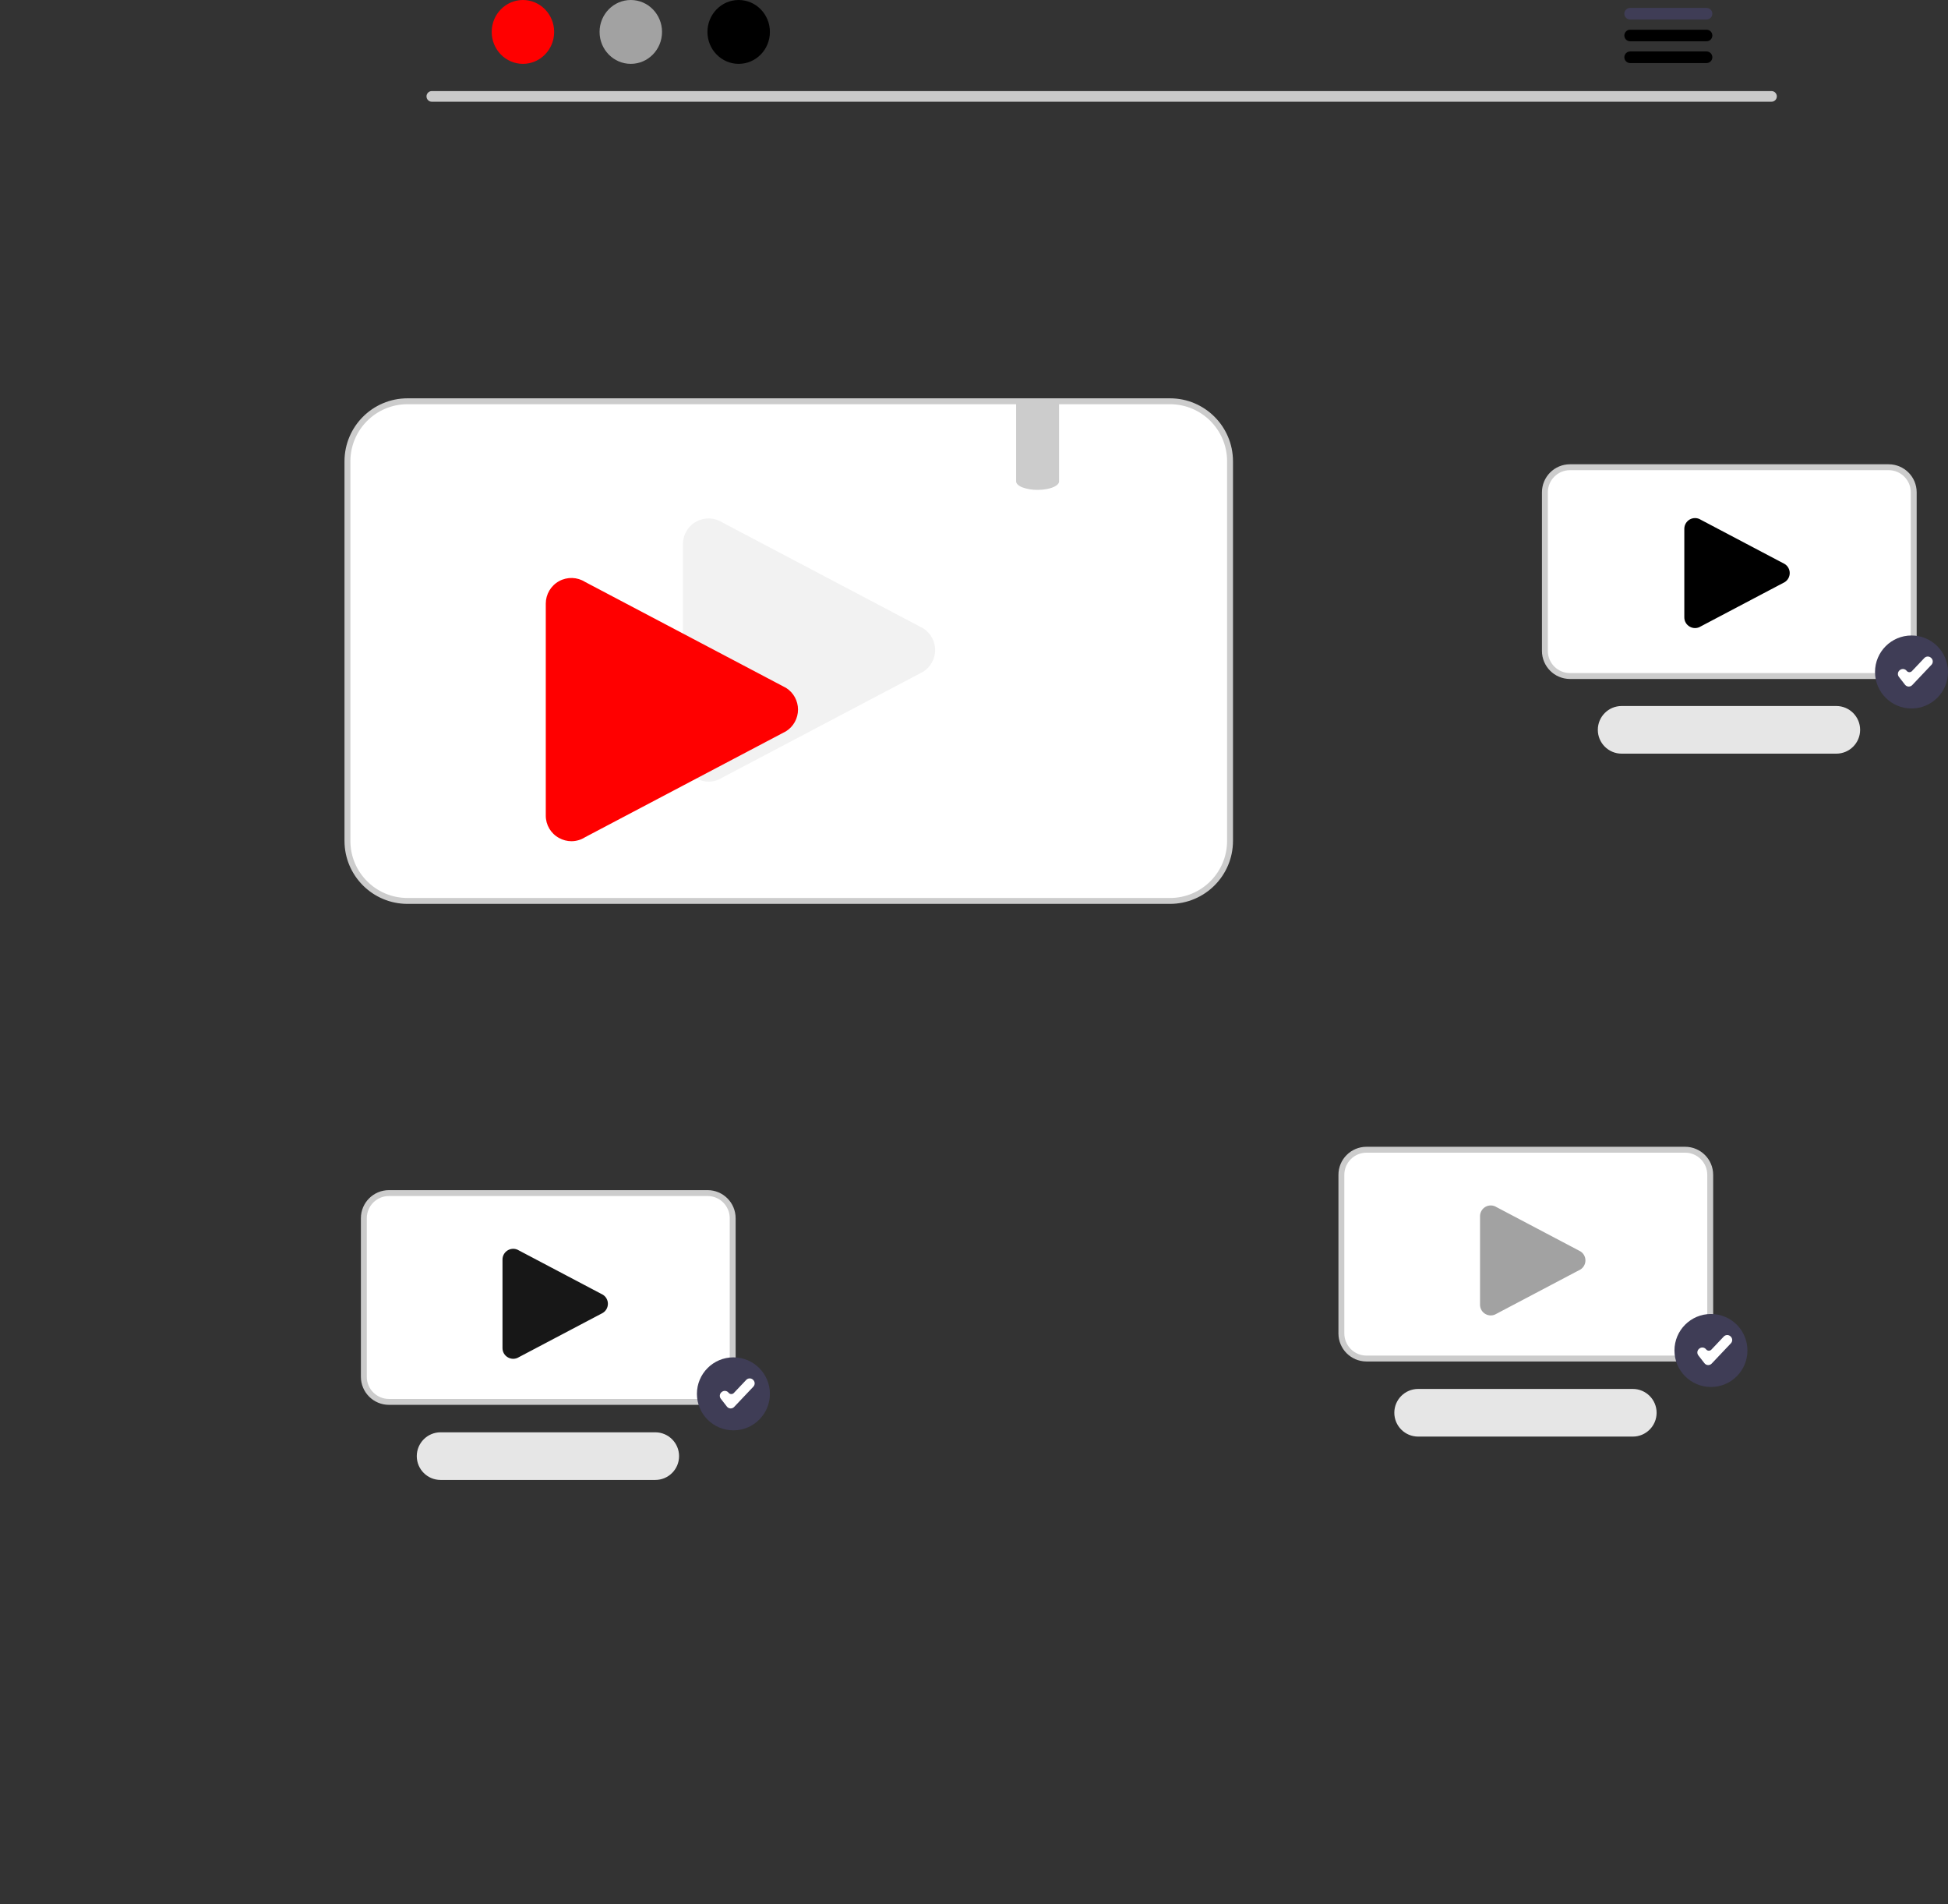 <?xml version="1.0" encoding="UTF-8" standalone="no"?><!-- Generator: Gravit.io --><svg xmlns="http://www.w3.org/2000/svg" xmlns:xlink="http://www.w3.org/1999/xlink" style="isolation:isolate" viewBox="0 0 660.472 645.448" width="660.472pt" height="645.448pt"><rect x="0" y="0" width="660.472" height="645.448" fill="#333333" stroke="none"/><defs><clipPath id="_clipPath_EMjFDn03hC5s43pTseUxMudnLZSfYxJe"><rect width="660.472" height="645.448"/></clipPath></defs><g clip-path="url(#_clipPath_EMjFDn03hC5s43pTseUxMudnLZSfYxJe)"><clipPath id="_clipPath_TYHAJGUHQfqrPFZIXiRH4AzxeA3cAVms"><rect x="0" y="0" width="660.472" height="645.448" transform="matrix(1,0,0,1,0,0)" fill="rgb(255,255,255)"/></clipPath><g clip-path="url(#_clipPath_TYHAJGUHQfqrPFZIXiRH4AzxeA3cAVms)"><g><path d=" M 396.705 136.023 L 138.135 136.023 C 126.907 136.036 117.808 145.135 117.795 156.363 L 117.795 285.053 C 117.808 296.281 126.907 305.38 138.135 305.393 L 396.705 305.393 C 407.935 305.384 417.036 296.283 417.045 285.053 L 417.045 156.363 C 417.036 145.134 407.935 136.033 396.705 136.023 L 396.705 136.023 Z " fill="rgb(255,255,255)"/><path d=" M 396.706 306.396 L 138.14 306.396 C 126.359 306.382 116.813 296.836 116.8 285.055 L 116.8 156.362 C 116.813 144.581 126.359 135.035 138.14 135.021 L 396.706 135.021 C 408.487 135.035 418.033 144.581 418.047 156.362 L 418.047 285.055 C 418.033 296.836 408.487 306.382 396.706 306.396 L 396.706 306.396 Z  M 138.14 137.021 C 127.464 137.033 118.812 145.685 118.8 156.362 L 118.8 285.055 C 118.812 295.732 127.464 304.384 138.14 304.396 L 396.706 304.396 C 407.383 304.384 416.034 295.732 416.047 285.055 L 416.047 156.362 C 416.034 145.685 407.383 137.033 396.706 137.021 L 138.14 137.021 Z " fill="rgb(204,204,204)"/><path d=" M 240.248 264.965 C 238.78 264.96 237.337 264.585 236.053 263.872 C 233.256 262.363 231.521 259.431 231.546 256.253 L 231.546 184.43 C 231.546 181.258 233.273 178.338 236.053 176.811 C 238.833 175.283 242.224 175.391 244.901 177.091 L 313.032 213.003 C 315.543 214.598 317.064 217.366 317.064 220.341 C 317.064 223.316 315.543 226.085 313.032 227.68 L 244.901 263.591 C 243.513 264.483 241.898 264.96 240.248 264.965 L 240.248 264.965 Z " fill="rgb(242,242,242)"/><path d=" M 640.352 229.157 L 532.299 229.157 C 527.607 229.151 523.805 225.349 523.799 220.657 L 523.799 166.877 C 523.805 162.185 527.607 158.382 532.299 158.377 L 640.352 158.377 C 645.044 158.382 648.846 162.185 648.852 166.877 L 648.852 220.657 C 648.846 225.349 645.044 229.151 640.352 229.157 L 640.352 229.157 Z " fill="rgb(255,255,255)"/><path d=" M 640.352 230.157 L 532.3 230.157 C 527.055 230.151 522.805 225.901 522.8 220.657 L 522.8 166.877 C 522.805 161.632 527.055 157.383 532.3 157.377 L 640.352 157.377 C 645.596 157.383 649.846 161.632 649.852 166.877 L 649.852 220.657 C 649.846 225.901 645.596 230.151 640.352 230.157 L 640.352 230.157 Z  M 532.3 159.377 C 528.159 159.381 524.804 162.736 524.8 166.877 L 524.8 220.657 C 524.804 224.797 528.159 228.152 532.3 228.157 L 640.352 228.157 C 644.492 228.152 647.847 224.797 647.852 220.657 L 647.852 166.877 C 647.847 162.736 644.492 159.381 640.352 159.377 L 532.3 159.377 Z " fill="rgb(204,204,204)"/><path d=" M 622.6 255.472 L 549.812 255.472 C 545.355 255.468 541.745 251.853 541.745 247.397 C 541.745 242.94 545.355 239.326 549.812 239.321 L 622.6 239.321 C 627.06 239.321 630.676 242.937 630.676 247.397 C 630.676 251.857 627.06 255.472 622.6 255.472 L 622.6 255.472 Z " fill="rgb(230,230,230)"/><path d=" M 574.707 212.905 C 574.093 212.904 573.49 212.747 572.954 212.449 C 571.785 211.818 571.06 210.593 571.07 209.265 L 571.07 179.251 C 571.07 177.925 571.792 176.705 572.954 176.067 C 574.115 175.428 575.533 175.473 576.651 176.184 L 605.123 191.191 C 606.172 191.858 606.808 193.014 606.808 194.258 C 606.808 195.501 606.172 196.658 605.123 197.324 L 576.651 212.331 C 576.071 212.704 575.396 212.903 574.707 212.905 L 574.707 212.905 Z " fill="rgb(0,0,0)"/><path d=" M 571.352 460.512 L 463.299 460.512 C 458.607 460.507 454.805 456.705 454.799 452.012 L 454.799 398.233 C 454.805 393.54 458.607 389.738 463.299 389.733 L 571.352 389.733 C 576.044 389.738 579.846 393.54 579.852 398.233 L 579.852 452.012 C 579.846 456.705 576.044 460.507 571.352 460.512 L 571.352 460.512 Z " fill="rgb(255,255,255)"/><path d=" M 571.352 461.512 L 463.3 461.512 C 458.055 461.507 453.805 457.257 453.8 452.012 L 453.8 398.233 C 453.805 392.988 458.055 388.739 463.3 388.733 L 571.352 388.733 C 576.596 388.739 580.846 392.988 580.852 398.233 L 580.852 452.012 C 580.846 457.257 576.596 461.507 571.352 461.512 L 571.352 461.512 Z  M 463.3 390.733 C 459.159 390.737 455.804 394.092 455.8 398.233 L 455.8 452.012 C 455.804 456.153 459.159 459.508 463.3 459.512 L 571.352 459.512 C 575.492 459.508 578.847 456.153 578.852 452.012 L 578.852 398.233 C 578.847 394.092 575.492 390.737 571.352 390.733 L 463.3 390.733 Z " fill="rgb(204,204,204)"/><path d=" M 553.6 486.972 L 480.812 486.972 C 476.355 486.967 472.745 483.353 472.745 478.897 C 472.745 474.44 476.355 470.826 480.812 470.821 L 553.6 470.821 C 558.06 470.821 561.676 474.437 561.676 478.897 C 561.676 483.357 558.06 486.972 553.6 486.972 Z " fill="rgb(230,230,230)"/><path d=" M 505.444 445.905 C 504.831 445.904 504.228 445.747 503.691 445.449 C 502.522 444.818 501.797 443.593 501.808 442.265 L 501.808 412.251 C 501.807 410.925 502.529 409.705 503.691 409.067 C 504.853 408.428 506.27 408.473 507.389 409.184 L 535.86 424.191 C 536.909 424.858 537.545 426.014 537.545 427.258 C 537.545 428.501 536.909 429.658 535.86 430.324 L 507.389 445.331 C 506.808 445.704 506.134 445.903 505.444 445.905 L 505.444 445.905 Z " fill="rgb(162,162,162)"/><path d=" M 193.748 285.151 C 192.281 285.147 190.838 284.771 189.554 284.059 C 186.756 282.55 185.022 279.618 185.047 276.439 L 185.047 204.616 C 185.047 201.445 186.774 198.524 189.554 196.997 C 192.334 195.469 195.725 195.577 198.402 197.278 L 266.533 233.189 C 269.044 234.784 270.565 237.553 270.565 240.528 C 270.565 243.503 269.044 246.271 266.533 247.866 L 198.402 283.777 C 197.014 284.67 195.399 285.146 193.748 285.151 L 193.748 285.151 Z " fill="rgb(255,0,0)"/><path d=" M 600.668 34.484 L 146.375 34.484 C 145.392 34.463 144.606 33.661 144.606 32.678 C 144.606 31.695 145.392 30.892 146.375 30.871 L 600.668 30.871 C 601.65 30.892 602.436 31.695 602.436 32.678 C 602.436 33.661 601.65 34.463 600.668 34.484 Z " fill="rgb(202,202,202)"/><ellipse vector-effect="non-scaling-stroke" cx="177.299" cy="10.823" rx="10.588" ry="10.823" fill="rgb(255,0,0)"/><ellipse vector-effect="non-scaling-stroke" cx="213.874" cy="10.823" rx="10.588" ry="10.823" fill="rgb(162,162,162)"/><ellipse vector-effect="non-scaling-stroke" cx="250.449" cy="10.823" rx="10.588" ry="10.823" fill="rgb(0,0,0)"/><path d=" M 578.646 2.683 L 552.665 2.683 C 551.594 2.704 550.737 3.578 550.737 4.65 C 550.737 5.721 551.594 6.596 552.665 6.617 L 578.646 6.617 C 579.718 6.596 580.575 5.721 580.575 4.65 C 580.575 3.578 579.718 2.704 578.646 2.683 Z " fill="rgb(63,61,86)"/><path d=" M 578.646 10.067 L 552.665 10.067 C 551.594 10.088 550.737 10.963 550.737 12.034 C 550.737 13.106 551.594 13.98 552.665 14.002 L 578.646 14.002 C 579.718 13.98 580.575 13.106 580.575 12.034 C 580.575 10.963 579.718 10.088 578.646 10.067 Z " fill="rgb(0,0,0)"/><path d=" M 578.646 17.442 L 552.665 17.442 C 551.594 17.463 550.737 18.337 550.737 19.409 C 550.737 20.48 551.594 21.355 552.665 21.376 L 578.646 21.376 C 579.718 21.355 580.575 20.48 580.575 19.409 C 580.575 18.337 579.718 17.463 578.646 17.442 Z " fill="rgb(0,0,0)"/><path d=" M 359.075 136.023 L 359.075 163.183 C 359.075 164.533 356.715 165.663 353.535 165.973 C 353.508 165.972 353.481 165.975 353.455 165.983 C 352.925 166.023 352.365 166.053 351.795 166.053 C 350.042 166.085 348.297 165.801 346.645 165.213 C 346.495 165.153 346.345 165.083 346.195 165.023 C 346.055 164.943 345.905 164.873 345.765 164.793 C 344.975 164.323 344.515 163.773 344.515 163.183 L 344.515 136.023 L 359.075 136.023 Z " fill="rgb(204,204,204)"/><circle vector-effect="non-scaling-stroke" cx="580.1" cy="457.786" r="12.372" fill="rgb(63,61,86)"/><path d=" M 579.173 462.73 C 579.147 462.73 579.121 462.729 579.094 462.728 C 578.623 462.705 578.185 462.478 577.895 462.105 L 575.827 459.447 C 575.563 459.108 575.445 458.678 575.498 458.252 C 575.552 457.826 575.772 457.439 576.111 457.175 L 576.185 457.117 C 576.524 456.853 576.954 456.735 577.38 456.788 C 577.806 456.841 578.194 457.062 578.458 457.401 C 578.669 457.672 578.988 457.838 579.332 457.855 C 579.675 457.871 580.009 457.738 580.246 457.488 L 584.444 453.056 C 585.059 452.408 586.083 452.38 586.732 452.994 L 586.801 453.059 C 587.113 453.355 587.295 453.762 587.306 454.191 C 587.318 454.62 587.158 455.036 586.863 455.348 L 580.348 462.225 C 580.043 462.547 579.618 462.73 579.173 462.73 Z " fill="rgb(255,255,255)"/><path d=" M 239.916 475.211 L 131.864 475.211 C 127.172 475.206 123.369 471.403 123.364 466.711 L 123.364 412.931 C 123.369 408.239 127.172 404.436 131.864 404.431 L 239.916 404.431 C 244.608 404.436 248.411 408.239 248.416 412.931 L 248.416 466.711 C 248.411 471.403 244.608 475.206 239.916 475.211 L 239.916 475.211 Z " fill="rgb(255,255,255)"/><path d=" M 239.916 476.211 L 131.864 476.211 C 126.62 476.205 122.37 471.955 122.364 466.711 L 122.364 412.931 C 122.37 407.687 126.62 403.437 131.864 403.431 L 239.916 403.431 C 245.16 403.437 249.41 407.687 249.416 412.931 L 249.416 466.711 C 249.41 471.955 245.16 476.205 239.916 476.211 L 239.916 476.211 Z  M 131.864 405.431 C 127.724 405.436 124.369 408.791 124.364 412.931 L 124.364 466.711 C 124.369 470.851 127.724 474.207 131.864 474.211 L 239.916 474.211 C 244.057 474.207 247.412 470.851 247.416 466.711 L 247.416 412.931 C 247.412 408.791 244.057 405.436 239.916 405.431 L 131.864 405.431 Z " fill="rgb(204,204,204)"/><path d=" M 222.165 501.671 L 149.376 501.671 C 144.92 501.666 141.309 498.052 141.309 493.595 C 141.309 489.139 144.92 485.525 149.376 485.52 L 222.165 485.52 C 226.625 485.52 230.24 489.135 230.24 493.595 C 230.24 498.055 226.625 501.671 222.165 501.671 Z " fill="rgb(230,230,230)"/><path d=" M 174.008 460.604 C 173.395 460.602 172.792 460.445 172.256 460.147 C 171.086 459.517 170.362 458.292 170.372 456.963 L 170.372 426.949 C 170.372 425.624 171.094 424.404 172.256 423.765 C 173.417 423.127 174.834 423.172 175.953 423.883 L 204.424 438.89 C 205.474 439.556 206.109 440.713 206.109 441.956 C 206.109 443.2 205.474 444.356 204.424 445.023 L 175.953 460.03 C 175.373 460.403 174.698 460.602 174.008 460.604 L 174.008 460.604 Z " fill="rgb(23,23,23)"/><circle vector-effect="non-scaling-stroke" cx="248.664" cy="472.484" r="12.372" fill="rgb(63,61,86)"/><path d=" M 247.738 477.429 C 247.711 477.429 247.685 477.428 247.659 477.427 C 247.187 477.404 246.749 477.176 246.459 476.804 L 244.392 474.145 C 244.128 473.807 244.01 473.377 244.063 472.951 C 244.116 472.525 244.336 472.137 244.675 471.874 L 244.75 471.816 C 245.089 471.552 245.519 471.434 245.945 471.487 C 246.371 471.54 246.759 471.761 247.022 472.1 C 247.233 472.371 247.553 472.537 247.896 472.553 C 248.24 472.57 248.573 472.436 248.81 472.187 L 253.008 467.755 C 253.623 467.107 254.647 467.079 255.297 467.692 L 255.366 467.758 C 255.677 468.053 255.859 468.46 255.871 468.89 C 255.882 469.319 255.723 469.735 255.427 470.047 L 248.912 476.923 C 248.607 477.246 248.182 477.429 247.738 477.429 Z " fill="rgb(255,255,255)"/><circle vector-effect="non-scaling-stroke" cx="648.1" cy="227.786" r="12.372" fill="rgb(63,61,86)"/><path d=" M 647.173 232.73 C 647.147 232.73 647.121 232.729 647.094 232.728 C 646.623 232.705 646.185 232.478 645.895 232.105 L 643.827 229.447 C 643.563 229.108 643.445 228.678 643.498 228.252 C 643.552 227.826 643.772 227.439 644.111 227.175 L 644.185 227.117 C 644.524 226.853 644.954 226.735 645.38 226.788 C 645.806 226.841 646.194 227.062 646.458 227.401 C 646.669 227.672 646.988 227.838 647.332 227.855 C 647.675 227.871 648.009 227.738 648.246 227.488 L 652.444 223.056 C 653.059 222.408 654.083 222.38 654.732 222.994 L 654.801 223.059 C 655.113 223.355 655.295 223.762 655.306 224.191 C 655.318 224.62 655.158 225.036 654.863 225.348 L 648.348 232.225 C 648.043 232.547 647.618 232.73 647.173 232.73 L 647.173 232.73 Z " fill="rgb(255,255,255)"/></g></g></g></svg>